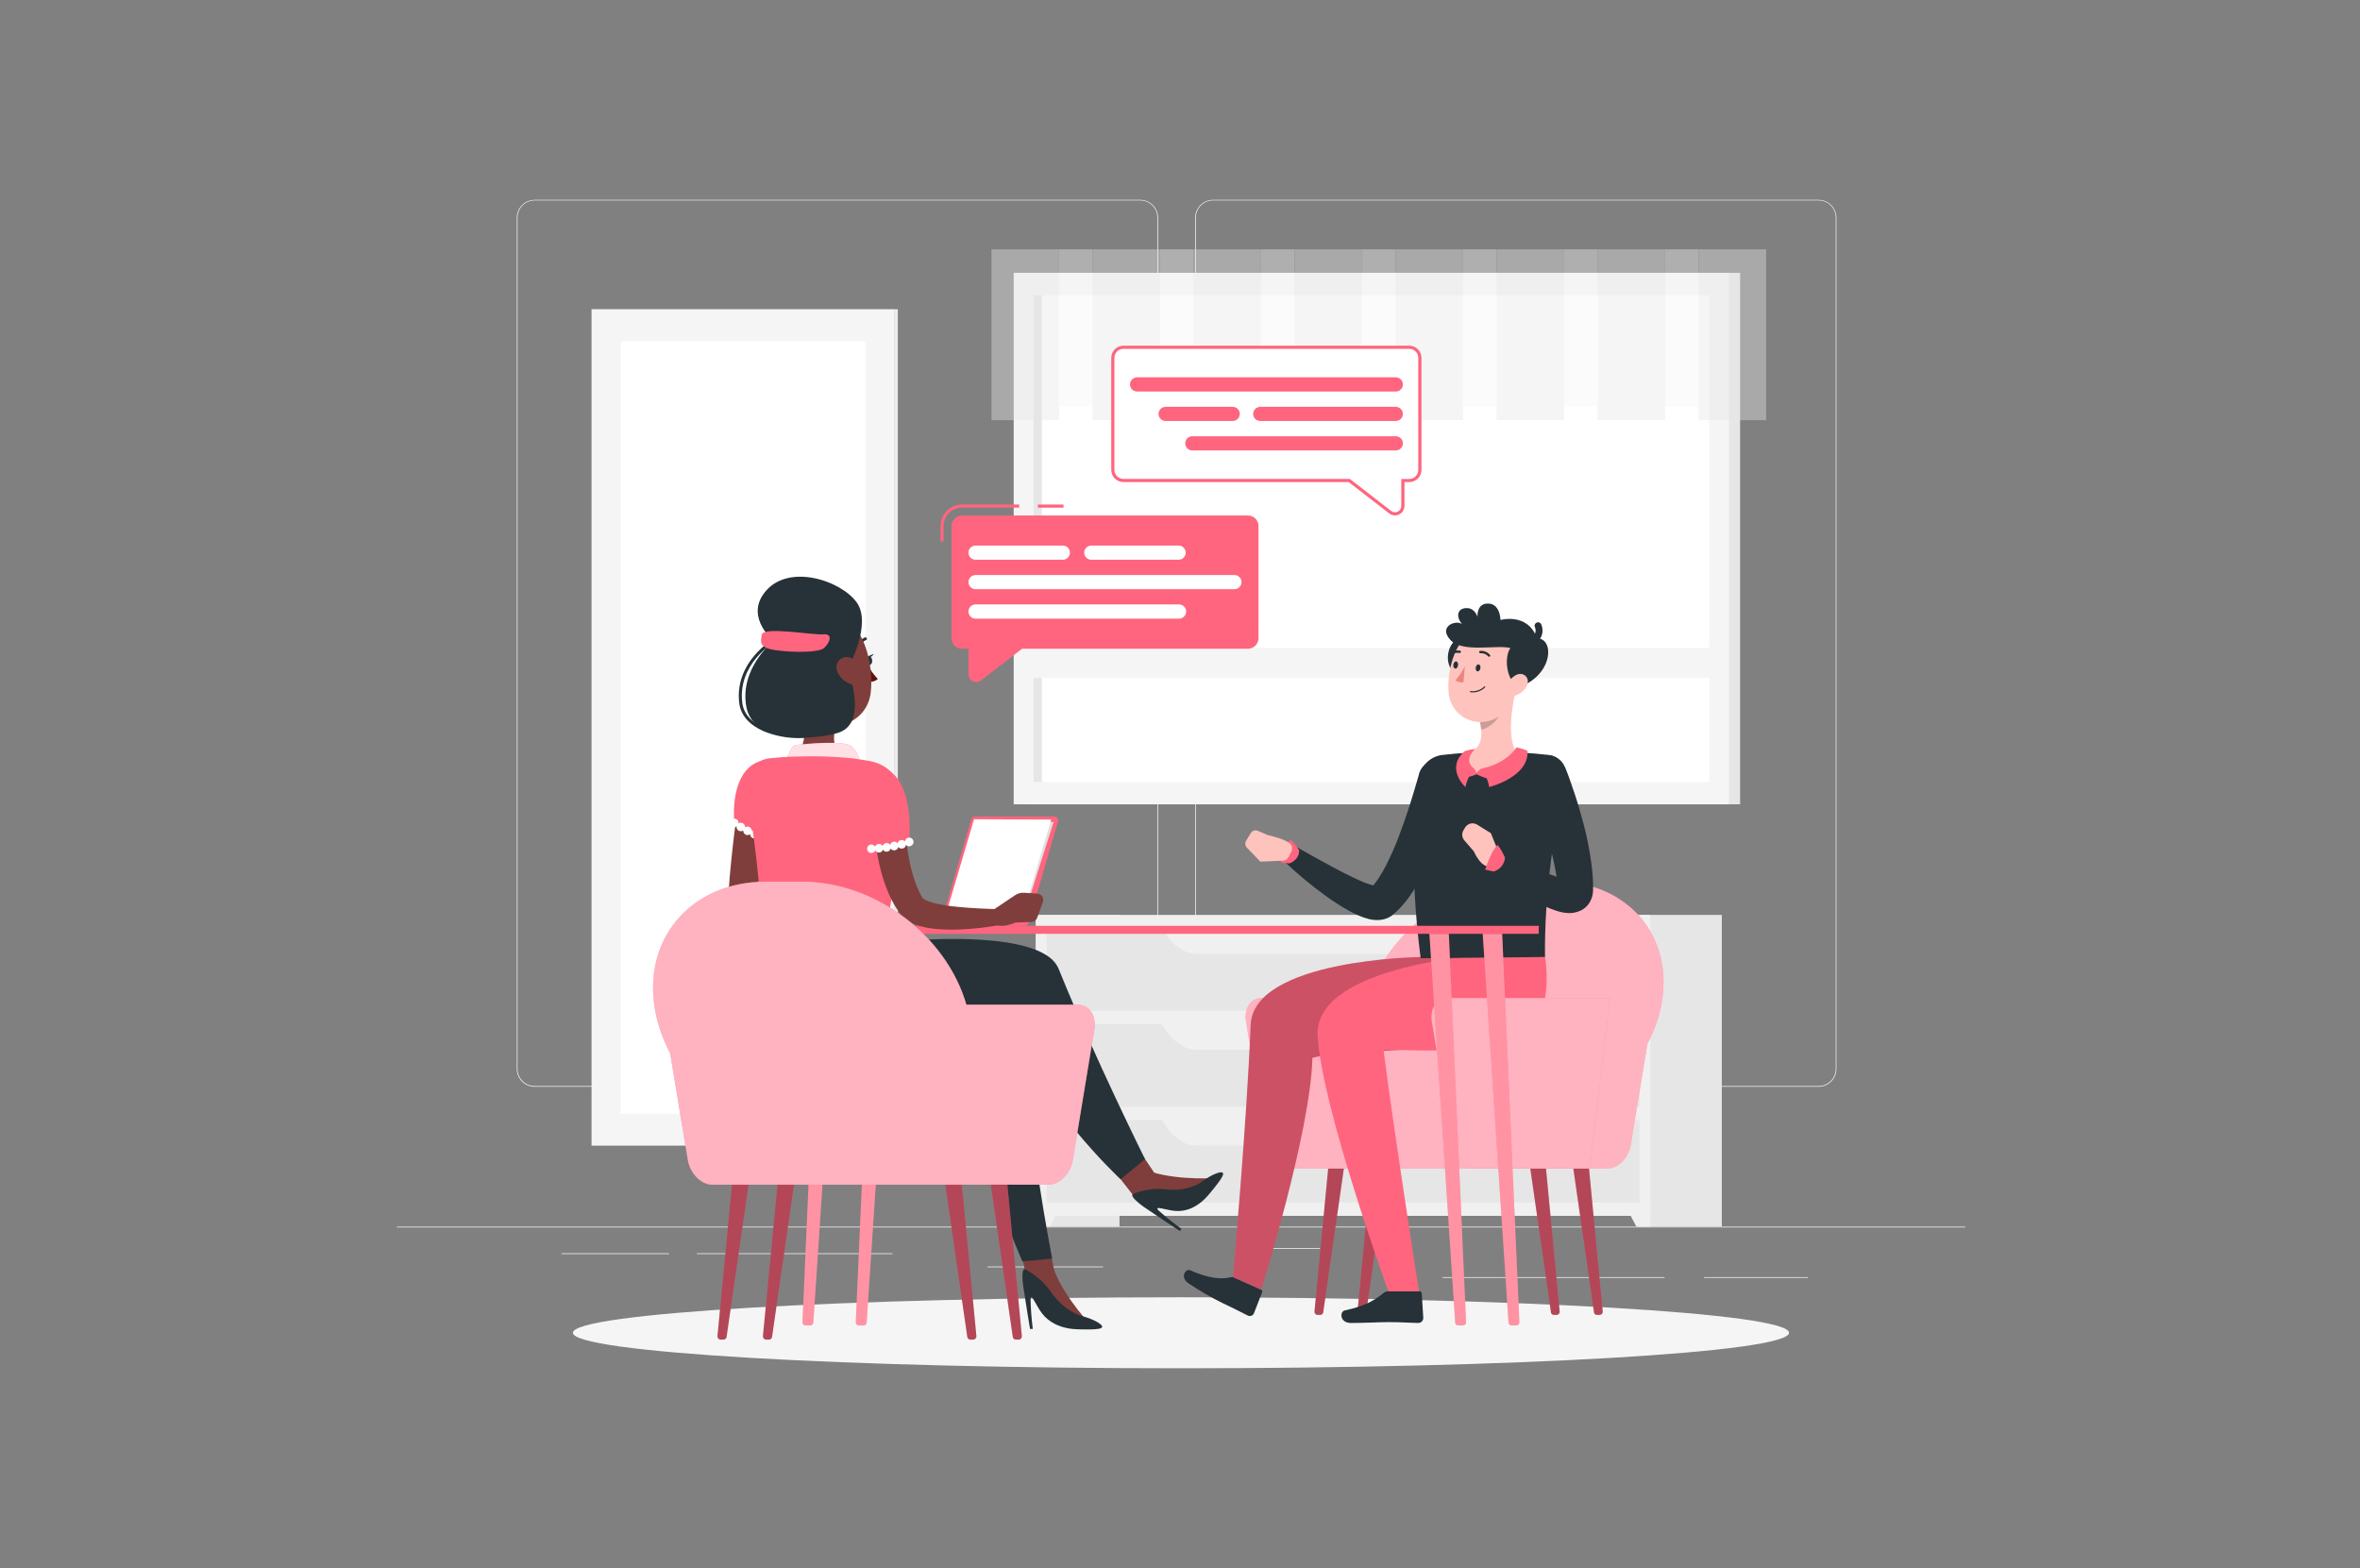 <svg width="301" height="200" viewBox="0 0 301 200" fill="none" xmlns="http://www.w3.org/2000/svg">
<rect x="0" y="0" width="301" height="200" fill="#808080" stroke="none"/>
<path d="M250.625 156.448H50.625V156.548H250.625V156.448Z" fill="#EBEBEB"/>
<path d="M230.585 162.884H217.337V162.984H230.585V162.884Z" fill="#EBEBEB"/>
<path d="M212.301 162.884H183.977V162.984H212.301V162.884Z" fill="#EBEBEB"/>
<path d="M168.357 159.172H160.681V159.272H168.357V159.172Z" fill="#EBEBEB"/>
<path d="M85.325 159.844H71.609V159.944H85.325V159.844Z" fill="#EBEBEB"/>
<path d="M113.825 159.844H88.885V159.944H113.825V159.844Z" fill="#EBEBEB"/>
<path d="M140.681 161.532H125.957V161.632H140.681V161.532Z" fill="#EBEBEB"/>
<path d="M145.425 138.608H68.189C67.584 138.607 67.004 138.366 66.576 137.938C66.149 137.509 65.909 136.929 65.909 136.324V27.752C65.914 27.15 66.157 26.575 66.584 26.151C67.01 25.727 67.587 25.489 68.189 25.488H145.425C146.031 25.488 146.612 25.729 147.04 26.157C147.468 26.585 147.709 27.166 147.709 27.772V136.324C147.709 136.93 147.468 137.511 147.04 137.939C146.612 138.367 146.031 138.608 145.425 138.608ZM68.189 25.568C67.61 25.569 67.056 25.8 66.647 26.209C66.239 26.619 66.009 27.173 66.009 27.752V136.324C66.009 136.903 66.239 137.457 66.647 137.867C67.056 138.276 67.61 138.507 68.189 138.508H145.425C146.004 138.507 146.559 138.276 146.968 137.867C147.377 137.458 147.608 136.903 147.609 136.324V27.752C147.608 27.173 147.377 26.618 146.968 26.209C146.559 25.799 146.004 25.569 145.425 25.568H68.189Z" fill="#EBEBEB"/>
<path d="M231.949 138.608H154.709C154.104 138.607 153.523 138.366 153.095 137.938C152.667 137.51 152.426 136.929 152.425 136.324V27.752C152.431 27.15 152.675 26.575 153.102 26.151C153.53 25.727 154.107 25.489 154.709 25.488H231.949C232.55 25.49 233.126 25.729 233.552 26.153C233.978 26.576 234.22 27.151 234.225 27.752V136.324C234.225 136.928 233.986 137.508 233.559 137.936C233.132 138.364 232.553 138.606 231.949 138.608ZM154.709 25.568C154.13 25.569 153.575 25.799 153.166 26.209C152.757 26.618 152.526 27.173 152.525 27.752V136.324C152.526 136.903 152.757 137.458 153.166 137.867C153.575 138.276 154.13 138.507 154.709 138.508H231.949C232.528 138.507 233.083 138.276 233.492 137.867C233.902 137.458 234.132 136.903 234.133 136.324V27.752C234.132 27.173 233.902 26.618 233.492 26.209C233.083 25.799 232.528 25.569 231.949 25.568H154.709Z" fill="#EBEBEB"/>
<path d="M114.121 39.436H75.445V146.116H114.121V39.436Z" fill="#F5F5F5"/>
<path d="M114.121 146.12H114.513L114.513 39.44H114.121L114.121 146.12Z" fill="#EBEBEB"/>
<path d="M110.389 43.508H79.177V142.048H110.389V43.508Z" fill="white"/>
<path d="M130.701 102.584L221.937 102.584V34.796L130.701 34.796V102.584Z" fill="#E6E6E6"/>
<path d="M129.289 102.584L220.525 102.584V34.796L129.289 34.796V102.584Z" fill="#F5F5F5"/>
<path d="M217.989 99.74V37.644L131.821 37.644V99.74H217.989Z" fill="white"/>
<path d="M132.885 99.736V37.64H131.817V99.736H132.885Z" fill="#E6E6E6"/>
<path d="M130.333 86.472L219.473 86.472V82.648L130.333 82.648V86.472Z" fill="#F5F5F5"/>
<g opacity="0.4">
<path d="M135.069 31.8H126.457V53.588H135.069V31.8Z" fill="#E6E6E6"/>
<path d="M135.069 51.836H139.341V31.8H135.069V51.836Z" fill="#F5F5F5"/>
<path d="M147.953 31.8H139.341V53.588H147.953V31.8Z" fill="#E6E6E6"/>
<path d="M147.953 51.836H152.225V31.8H147.953V51.836Z" fill="#F5F5F5"/>
<path d="M160.837 31.8H152.225V53.588H160.837V31.8Z" fill="#E6E6E6"/>
<path d="M160.837 51.836H165.109V31.8H160.837V51.836Z" fill="#F5F5F5"/>
<path d="M173.721 31.8H165.109V53.588H173.721V31.8Z" fill="#E6E6E6"/>
<path d="M173.721 51.836H177.993V31.8H173.721V51.836Z" fill="#F5F5F5"/>
<path d="M186.605 31.8H177.993V53.588H186.605V31.8Z" fill="#E6E6E6"/>
<path d="M186.605 51.836H190.877V31.8H186.605V51.836Z" fill="#F5F5F5"/>
<path d="M199.489 31.8H190.877V53.588H199.489V31.8Z" fill="#E6E6E6"/>
<path d="M199.489 51.836H203.761V31.8H199.489V51.836Z" fill="#F5F5F5"/>
<path d="M212.373 31.8H203.761V53.588H212.373V31.8Z" fill="#E6E6E6"/>
<path d="M212.373 51.836H216.645V31.8H212.373V51.836Z" fill="#F5F5F5"/>
<path d="M225.257 31.8H216.645V53.588H225.257V31.8Z" fill="#E6E6E6"/>
</g>
<path d="M132.109 156.448H142.785V116.688H132.109V156.448Z" fill="#E6E6E6"/>
<path d="M133.889 156.448H132.113V152.868H135.753L133.889 156.448Z" fill="#F0F0F0"/>
<path d="M208.929 156.448H219.605V116.688H208.929V156.448Z" fill="#E6E6E6"/>
<path d="M132.113 155.072H210.477V116.688H132.113V155.072Z" fill="#F0F0F0"/>
<path d="M133.493 128.916H209.101V118.388L133.493 118.388V128.916Z" fill="#E6E6E6"/>
<path d="M152.625 121.66H189.981C191.713 121.66 193.373 120.36 194.565 118.06H148.033C149.225 120.36 150.881 121.66 152.625 121.66Z" fill="#F0F0F0"/>
<path d="M208.701 156.448H210.477V152.868H206.837L208.701 156.448Z" fill="#F0F0F0"/>
<path d="M133.493 141.144H209.101V130.616H133.493V141.144Z" fill="#E6E6E6"/>
<path d="M152.625 133.888H189.981C191.713 133.888 193.373 132.592 194.565 130.288H148.033C149.225 132.592 150.881 133.888 152.625 133.888Z" fill="#F0F0F0"/>
<path d="M133.493 153.372H209.101V142.844H133.493V153.372Z" fill="#E6E6E6"/>
<path d="M152.625 146.116H189.981C191.713 146.116 193.373 144.82 194.565 142.516H148.033C149.225 144.82 150.881 146.116 152.625 146.116Z" fill="#F0F0F0"/>
<path d="M150.625 174.512C193.458 174.512 228.181 172.485 228.181 169.984C228.181 167.483 193.458 165.456 150.625 165.456C107.792 165.456 73.069 167.483 73.069 169.984C73.069 172.485 107.792 174.512 150.625 174.512Z" fill="#F5F5F5"/>
<path d="M198.577 167.7H198.149C198.06 167.693 197.976 167.654 197.913 167.59C197.851 167.526 197.814 167.441 197.809 167.352L195.177 149.024H197.177L198.921 167.232C198.931 167.285 198.929 167.34 198.917 167.393C198.905 167.446 198.882 167.496 198.85 167.54C198.817 167.584 198.777 167.621 198.73 167.648C198.683 167.676 198.631 167.693 198.577 167.7Z" fill="#FF657E"/>
<path opacity="0.3" d="M198.577 167.7H198.149C198.06 167.693 197.976 167.654 197.913 167.59C197.851 167.526 197.814 167.441 197.809 167.352L195.177 149.024H197.177L198.921 167.232C198.931 167.285 198.929 167.34 198.917 167.393C198.905 167.446 198.882 167.496 198.85 167.54C198.817 167.584 198.777 167.621 198.73 167.648C198.683 167.676 198.631 167.693 198.577 167.7Z" fill="black"/>
<path d="M204.065 167.7H203.637C203.547 167.693 203.464 167.654 203.401 167.59C203.338 167.526 203.301 167.441 203.297 167.352L200.665 149.024H202.665L204.413 167.232C204.422 167.286 204.421 167.341 204.408 167.394C204.396 167.447 204.373 167.497 204.34 167.541C204.307 167.585 204.266 167.622 204.219 167.649C204.172 167.676 204.119 167.694 204.065 167.7Z" fill="#FF657E"/>
<path opacity="0.3" d="M204.065 167.7H203.637C203.547 167.693 203.464 167.654 203.401 167.59C203.338 167.526 203.301 167.441 203.297 167.352L200.665 149.024H202.665L204.413 167.232C204.422 167.286 204.421 167.341 204.408 167.394C204.396 167.447 204.373 167.497 204.34 167.541C204.307 167.585 204.266 167.622 204.219 167.649C204.172 167.676 204.119 167.694 204.065 167.7Z" fill="black"/>
<path d="M173.489 167.7H173.917C174.006 167.693 174.09 167.654 174.153 167.59C174.215 167.526 174.252 167.441 174.257 167.352L176.889 149.024H174.889L173.145 167.232C173.135 167.285 173.137 167.34 173.149 167.393C173.161 167.446 173.184 167.496 173.216 167.54C173.249 167.584 173.289 167.621 173.336 167.648C173.383 167.676 173.435 167.693 173.489 167.7Z" fill="#FF657E"/>
<path opacity="0.3" d="M173.489 167.7H173.917C174.006 167.693 174.09 167.654 174.153 167.59C174.215 167.526 174.252 167.441 174.257 167.352L176.889 149.024H174.889L173.145 167.232C173.135 167.285 173.137 167.34 173.149 167.393C173.161 167.446 173.184 167.496 173.216 167.54C173.249 167.584 173.289 167.621 173.336 167.648C173.383 167.676 173.435 167.693 173.489 167.7Z" fill="black"/>
<path d="M168.001 167.7H168.429C168.518 167.693 168.602 167.654 168.665 167.59C168.727 167.526 168.764 167.441 168.769 167.352L171.401 149.024H169.401L167.657 167.232C167.647 167.285 167.649 167.34 167.661 167.393C167.673 167.446 167.696 167.496 167.728 167.54C167.761 167.584 167.801 167.621 167.848 167.648C167.895 167.676 167.947 167.693 168.001 167.7Z" fill="#FF657E"/>
<path opacity="0.3" d="M168.001 167.7H168.429C168.518 167.693 168.602 167.654 168.665 167.59C168.727 167.526 168.764 167.441 168.769 167.352L171.401 149.024H169.401L167.657 167.232C167.647 167.285 167.649 167.34 167.661 167.393C167.673 167.446 167.696 167.496 167.728 167.54C167.761 167.584 167.801 167.621 167.848 167.648C167.895 167.676 167.947 167.693 168.001 167.7Z" fill="black"/>
<path d="M160.889 127.292H174.361C176.761 118.992 185.353 112.444 194.161 112.444H198.537C207.737 112.444 213.705 119.616 211.825 128.468C211.474 130.096 210.896 131.668 210.109 133.136L207.985 146.012C207.713 147.676 206.385 149.024 205.025 149.024H164.473C163.113 149.024 161.785 147.676 161.513 146.012L158.921 130.288C158.645 128.64 159.529 127.292 160.889 127.292Z" fill="#FF657E"/>
<path opacity="0.5" d="M160.889 127.292H174.361C176.761 118.992 185.353 112.444 194.161 112.444H198.537C207.737 112.444 213.705 119.616 211.825 128.468C211.474 130.096 210.896 131.668 210.109 133.136L207.985 146.012C207.713 147.676 206.385 149.024 205.025 149.024H164.473C163.113 149.024 161.785 147.676 161.513 146.012L158.921 130.288C158.645 128.64 159.529 127.292 160.889 127.292Z" fill="white"/>
<path d="M157.517 162.96L160.853 164.488C160.91 164.512 160.955 164.557 160.979 164.614C161.003 164.671 161.003 164.735 160.981 164.792L159.929 167.508C159.866 167.647 159.751 167.755 159.608 167.809C159.466 167.863 159.308 167.858 159.169 167.796C158.017 167.244 157.493 166.92 156.025 166.248C154.473 165.481 152.974 164.613 151.537 163.648C150.449 162.848 151.249 161.768 151.789 162.008C154.229 163.084 155.789 163.18 156.921 162.908C157.12 162.856 157.33 162.875 157.517 162.96Z" fill="#263238"/>
<path d="M181.177 122.06C181.177 122.06 159.845 122.324 159.513 130.732C159.041 142.82 157.257 162.888 157.257 162.888L160.857 164.488C160.857 164.488 167.161 144.352 167.385 134.912C173.385 133.424 188.813 134.912 190.625 130.008C191.513 127.457 191.748 124.725 191.309 122.06H181.177Z" fill="#FF657E"/>
<path opacity="0.2" d="M181.177 122.06C181.177 122.06 159.845 122.324 159.513 130.732C159.041 142.82 157.257 162.888 157.257 162.888L160.857 164.488C160.857 164.488 167.161 144.352 167.385 134.912C173.385 133.424 188.813 134.912 190.625 130.008C191.513 127.457 191.748 124.725 191.309 122.06H181.177Z" fill="black"/>
<path d="M185.717 99.936C185.529 100.712 185.341 101.412 185.129 102.14C184.917 102.868 184.697 103.576 184.465 104.288C183.997 105.712 183.481 107.128 182.889 108.528C182.296 109.959 181.608 111.349 180.829 112.688C180.42 113.396 179.968 114.079 179.477 114.732C178.935 115.456 178.311 116.113 177.617 116.692L177.557 116.744L177.429 116.84C177.025 117.104 176.565 117.268 176.085 117.32C175.783 117.357 175.479 117.357 175.177 117.32C174.758 117.269 174.346 117.169 173.949 117.024C173.334 116.802 172.736 116.535 172.161 116.224C171.134 115.653 170.142 115.023 169.189 114.336C168.261 113.668 167.365 112.976 166.493 112.256C165.621 111.536 164.785 110.8 163.957 110.008C163.745 109.802 163.614 109.525 163.59 109.23C163.566 108.935 163.649 108.641 163.825 108.403C164 108.165 164.257 107.999 164.546 107.935C164.835 107.871 165.137 107.914 165.397 108.056H165.417C166.361 108.58 167.313 109.136 168.269 109.656C169.225 110.176 170.169 110.7 171.117 111.188C172.065 111.676 173.017 112.14 173.917 112.516C174.33 112.692 174.757 112.834 175.193 112.94C175.323 112.979 175.458 112.996 175.593 112.992C175.621 112.992 175.593 112.992 175.509 112.992C175.305 113.015 175.11 113.088 174.941 113.204L174.749 113.348C175.143 112.965 175.491 112.536 175.785 112.072C176.136 111.545 176.458 110.999 176.749 110.436C177.362 109.229 177.911 107.99 178.393 106.724C178.885 105.436 179.345 104.116 179.773 102.78C180.201 101.444 180.601 100.072 180.973 98.78V98.732C181.143 98.112 181.55 97.583 182.106 97.261C182.663 96.938 183.323 96.847 183.946 97.008C184.569 97.169 185.103 97.568 185.434 98.12C185.764 98.671 185.865 99.331 185.713 99.956L185.717 99.936Z" fill="#263238"/>
<path d="M177.069 164.688H181.069C181.102 164.686 181.136 164.691 181.167 164.703C181.199 164.714 181.227 164.732 181.252 164.755C181.277 164.777 181.296 164.805 181.31 164.835C181.324 164.866 181.332 164.899 181.333 164.932L181.529 168.096C181.529 168.263 181.464 168.423 181.347 168.542C181.23 168.66 181.071 168.729 180.905 168.732C179.513 168.708 178.845 168.624 177.085 168.624C176.005 168.624 173.821 168.736 172.325 168.736C170.829 168.736 170.873 167.26 171.505 167.136C174.349 166.536 175.449 165.708 176.453 164.916C176.628 164.775 176.844 164.695 177.069 164.688Z" fill="#263238"/>
<path d="M186.925 122.06C186.925 122.06 167.577 123.692 168.053 132.096C168.573 141.296 177.069 164.696 177.069 164.696H180.981C180.981 164.696 177.633 143.268 176.453 133.896C181.909 133.896 194.557 134.92 196.373 130.004C197.261 127.453 197.495 124.72 197.053 122.056L186.925 122.06Z" fill="#FF657E"/>
<path d="M165.697 108.448C165.395 107.956 165.029 107.507 164.609 107.112C163.809 107.856 163.373 110.02 163.373 110.02L164.465 110.116C164.465 110.116 165.721 109.708 165.697 108.448Z" fill="#FF657E"/>
<path d="M161.681 106.504L160.437 105.964C160.275 105.894 160.094 105.885 159.926 105.939C159.758 105.993 159.616 106.105 159.525 106.256L158.933 107.232C158.851 107.369 158.817 107.53 158.835 107.689C158.853 107.848 158.922 107.996 159.033 108.112L160.741 109.892L163.589 109.776C163.75 109.771 163.906 109.722 164.042 109.635C164.178 109.549 164.288 109.428 164.361 109.284L164.689 108.64C164.792 108.446 164.82 108.221 164.768 108.008C164.716 107.794 164.586 107.608 164.405 107.484C163.481 106.876 161.681 106.504 161.681 106.504Z" fill="#FFC3BD"/>
<path d="M180.993 99.116C180.425 102.716 179.685 110.488 181.193 122.208L197.053 122.06C196.957 113.936 198.229 106.312 199.473 98.86C199.522 98.567 199.512 98.268 199.444 97.979C199.375 97.69 199.249 97.418 199.074 97.179C198.898 96.94 198.676 96.739 198.421 96.587C198.166 96.435 197.883 96.336 197.589 96.296C193.041 95.764 188.446 95.764 183.897 96.296C183.175 96.394 182.504 96.721 181.982 97.229C181.459 97.736 181.113 98.397 180.993 99.116Z" fill="#263238"/>
<path d="M199.617 97.848C200.085 99.004 200.457 100.112 200.841 101.256C201.225 102.4 201.553 103.548 201.869 104.712C202.185 105.876 202.461 107.064 202.669 108.276C202.911 109.514 203.073 110.766 203.153 112.024C203.177 112.348 203.181 112.684 203.185 113.02V113.532C203.179 114.058 203.042 114.573 202.785 115.032C202.614 115.33 202.389 115.593 202.121 115.808C201.996 115.908 201.862 115.996 201.721 116.072C201.593 116.143 201.459 116.201 201.321 116.248C200.945 116.388 200.546 116.458 200.145 116.456C199.671 116.445 199.2 116.371 198.745 116.236C198.079 116.036 197.432 115.78 196.809 115.472C196.229 115.184 195.685 114.884 195.153 114.572C193.085 113.337 191.122 111.934 189.285 110.376C189.054 110.186 188.9 109.919 188.854 109.623C188.807 109.328 188.871 109.026 189.032 108.774C189.193 108.523 189.441 108.339 189.729 108.258C190.017 108.177 190.324 108.205 190.593 108.336H190.621C192.689 109.32 194.793 110.336 196.841 111.18C197.353 111.388 197.861 111.58 198.361 111.752C198.804 111.915 199.26 112.039 199.725 112.124C199.909 112.156 200.073 112.152 200.053 112.124C199.945 112.114 199.835 112.133 199.737 112.18C199.674 112.204 199.613 112.232 199.553 112.264C199.477 112.305 199.404 112.353 199.337 112.408C199.179 112.531 199.043 112.682 198.937 112.852C198.817 113.051 198.746 113.276 198.729 113.508L198.709 113.144C198.685 112.896 198.665 112.652 198.629 112.396C198.296 110.227 197.796 108.088 197.133 105.996C196.493 103.848 195.757 101.656 195.009 99.572V99.552C194.802 98.951 194.837 98.294 195.106 97.718C195.375 97.143 195.858 96.695 196.451 96.468C197.045 96.242 197.703 96.255 198.287 96.505C198.871 96.755 199.335 97.222 199.581 97.808L199.617 97.848Z" fill="#263238"/>
<path d="M193.277 88.252L191.361 89.852L188.745 92.024C188.826 92.37 188.882 92.722 188.913 93.076C189.037 94.34 188.761 95.5 187.229 96.088C186.938 96.183 186.672 96.344 186.453 96.559C186.234 96.773 186.067 97.035 185.965 97.324C185.757 97.992 186.001 98.74 188.105 98.74C191.197 98.74 192.809 97.364 193.417 96.688C193.499 96.594 193.546 96.475 193.551 96.351C193.556 96.227 193.519 96.104 193.445 96.004C192.225 94.26 192.777 90.42 193.277 88.252Z" fill="#FFC3BD"/>
<path d="M188.029 98.052C188.163 98.207 188.256 98.395 188.297 98.596C188.456 98.381 188.652 98.197 188.877 98.052C189.143 98.177 189.379 98.357 189.57 98.581C189.762 98.804 189.903 99.066 189.985 99.348C189.402 99.229 188.841 99.021 188.321 98.732C187.978 98.922 187.599 99.039 187.209 99.076C187.233 98.384 188.029 98.052 188.029 98.052Z" fill="#FF657E"/>
<path d="M188.877 98.052C189.432 98.721 189.798 99.526 189.937 100.384C189.937 100.384 195.057 99.104 194.817 95.764C194.367 95.551 193.889 95.405 193.397 95.328C193.397 95.328 192.297 97.328 188.877 98.052Z" fill="#FF657E"/>
<path d="M188.029 98.052C187.469 98.726 187.082 99.526 186.901 100.384C186.901 100.384 184.277 97.984 186.833 95.792C187.274 95.652 187.729 95.556 188.189 95.508C188.189 95.508 186.489 96.888 188.029 98.052Z" fill="#FF657E"/>
<path opacity="0.2" d="M188.745 92.012C188.825 92.36 188.881 92.713 188.913 93.068C189.889 92.872 191.189 91.836 191.313 90.84C191.361 90.51 191.373 90.176 191.349 89.844L188.745 92.012Z" fill="black"/>
<path d="M185.945 81.364C183.545 83.072 184.881 87.076 186.937 85.544C188.993 84.012 187.905 79.972 185.945 81.364Z" fill="#263238"/>
<path d="M194.069 84.932C193.401 87.996 193.169 89.82 191.357 91.22C190.773 91.681 190.075 91.974 189.337 92.066C188.599 92.159 187.85 92.048 187.17 91.746C186.491 91.444 185.907 90.961 185.481 90.351C185.056 89.741 184.806 89.026 184.757 88.284C184.517 85.428 185.649 80.892 188.873 80.024C189.567 79.817 190.303 79.796 191.008 79.964C191.712 80.132 192.36 80.482 192.887 80.979C193.413 81.476 193.8 82.103 194.007 82.797C194.215 83.491 194.236 84.227 194.069 84.932Z" fill="#FFC3BD"/>
<path d="M192.649 82.656C190.949 82.188 186.565 83.304 185.009 81.644C183.341 79.864 185.773 78.996 186.493 79.616C185.585 78.576 185.921 77.464 187.209 77.564C188.149 77.636 188.445 78.676 188.445 78.676C188.445 78.676 188.289 76.856 189.905 76.984C191.369 77.096 191.373 79.072 191.373 79.072C191.373 79.072 194.869 78.084 196.037 81.42C198.237 81.372 198.189 86.004 193.761 87.652C191.965 86.764 191.881 83.604 192.649 82.656Z" fill="#263238"/>
<path d="M195.565 82.088C195.45 82.095 195.336 82.057 195.249 81.981C195.161 81.906 195.106 81.8 195.096 81.685C195.085 81.57 195.12 81.455 195.193 81.365C195.265 81.276 195.37 81.218 195.485 81.204C195.605 81.128 195.697 81.014 195.745 80.88C195.809 80.752 195.847 80.612 195.855 80.469C195.863 80.326 195.842 80.183 195.793 80.048C195.759 79.995 195.738 79.934 195.729 79.872C195.721 79.809 195.725 79.746 195.743 79.685C195.762 79.625 195.792 79.569 195.834 79.521C195.875 79.473 195.926 79.435 195.983 79.409C196.041 79.382 196.103 79.368 196.166 79.368C196.229 79.368 196.292 79.381 196.35 79.406C196.407 79.432 196.459 79.47 196.501 79.517C196.543 79.564 196.574 79.62 196.593 79.68C196.702 79.948 196.749 80.236 196.733 80.525C196.716 80.813 196.636 81.094 196.497 81.348C196.419 81.527 196.3 81.686 196.151 81.813C196.002 81.94 195.826 82.031 195.637 82.08C195.613 82.086 195.589 82.089 195.565 82.088Z" fill="#263238"/>
<path d="M194.569 87.776C194.153 88.316 193.554 88.686 192.885 88.816C192.017 88.972 191.753 88.172 192.137 87.4C192.481 86.7 193.337 85.78 194.137 85.98C194.937 86.18 195.081 87.088 194.569 87.776Z" fill="#FFC3BD"/>
<path d="M188.817 85.212C188.777 85.464 188.613 85.652 188.449 85.632C188.285 85.612 188.181 85.392 188.217 85.14C188.253 84.888 188.421 84.7 188.589 84.74C188.757 84.78 188.853 84.96 188.817 85.212Z" fill="#263238"/>
<path d="M185.961 84.872C185.921 85.124 185.757 85.312 185.593 85.272C185.429 85.232 185.325 85.032 185.361 84.78C185.397 84.528 185.565 84.34 185.733 84.36C185.901 84.38 186.001 84.62 185.961 84.872Z" fill="#263238"/>
<path d="M186.833 84.972C186.515 85.621 186.111 86.225 185.633 86.768C185.775 86.881 185.939 86.962 186.116 87.004C186.292 87.046 186.476 87.049 186.653 87.012L186.833 84.972Z" fill="#ED847E"/>
<path d="M187.825 88.308C188.122 88.312 188.417 88.256 188.692 88.143C188.967 88.03 189.216 87.863 189.425 87.652C189.435 87.637 189.439 87.618 189.436 87.601C189.434 87.583 189.425 87.566 189.412 87.554C189.398 87.542 189.381 87.535 189.363 87.535C189.345 87.534 189.327 87.54 189.313 87.552C189.085 87.778 188.808 87.948 188.503 88.05C188.199 88.152 187.875 88.183 187.557 88.14C187.537 88.139 187.518 88.144 187.503 88.156C187.487 88.168 187.477 88.185 187.473 88.204C187.472 88.214 187.473 88.224 187.475 88.234C187.478 88.243 187.483 88.252 187.489 88.26C187.496 88.268 187.503 88.275 187.512 88.279C187.521 88.284 187.531 88.287 187.541 88.288C187.635 88.3 187.73 88.307 187.825 88.308Z" fill="#263238"/>
<path d="M189.965 83.76C189.989 83.755 190.011 83.744 190.029 83.728C190.043 83.714 190.054 83.698 190.062 83.68C190.07 83.661 190.074 83.642 190.074 83.622C190.074 83.602 190.07 83.583 190.062 83.564C190.054 83.546 190.043 83.53 190.029 83.516C189.877 83.337 189.683 83.198 189.465 83.111C189.247 83.025 189.01 82.993 188.777 83.02C188.757 83.023 188.739 83.03 188.722 83.04C188.705 83.051 188.691 83.064 188.679 83.08C188.668 83.096 188.659 83.114 188.655 83.133C188.65 83.153 188.65 83.172 188.653 83.192C188.656 83.211 188.663 83.23 188.673 83.247C188.684 83.263 188.697 83.278 188.713 83.29C188.729 83.301 188.747 83.309 188.766 83.314C188.786 83.318 188.805 83.319 188.825 83.316C189.009 83.298 189.195 83.325 189.366 83.395C189.537 83.465 189.689 83.575 189.809 83.716C189.828 83.738 189.853 83.753 189.88 83.761C189.908 83.769 189.937 83.769 189.965 83.76Z" fill="#263238"/>
<path d="M184.941 83.596C184.964 83.603 184.989 83.603 185.012 83.598C185.036 83.594 185.058 83.583 185.077 83.568C185.221 83.44 185.392 83.348 185.577 83.298C185.762 83.248 185.957 83.242 186.145 83.28C186.183 83.29 186.224 83.285 186.258 83.265C186.292 83.246 186.318 83.214 186.329 83.176C186.335 83.157 186.336 83.137 186.334 83.118C186.332 83.098 186.325 83.079 186.316 83.062C186.306 83.045 186.293 83.03 186.277 83.018C186.262 83.006 186.244 82.997 186.225 82.992C185.991 82.941 185.748 82.947 185.516 83.007C185.284 83.067 185.069 83.181 184.889 83.34C184.859 83.365 184.84 83.401 184.836 83.44C184.832 83.479 184.844 83.518 184.869 83.548C184.888 83.571 184.913 83.588 184.941 83.596Z" fill="#263238"/>
<path d="M190.149 106.264L188.397 105.176C188.272 105.098 188.133 105.046 187.988 105.022C187.843 104.999 187.695 105.004 187.552 105.038C187.409 105.072 187.274 105.135 187.156 105.222C187.037 105.308 186.937 105.418 186.861 105.544L186.657 105.888C186.535 106.088 186.48 106.323 186.5 106.556C186.521 106.79 186.615 107.011 186.769 107.188L187.969 108.576C187.969 108.576 189.021 111.028 190.241 110.38L191.169 108.78L190.149 106.264Z" fill="#FFC3BD"/>
<path d="M191.953 109.4C191.713 108.819 191.401 108.271 191.025 107.768C190.145 108.52 189.425 110.92 189.425 110.92L190.501 111.152C190.892 111.042 191.241 110.816 191.5 110.503C191.76 110.19 191.918 109.805 191.953 109.4Z" fill="#FF657E"/>
<path d="M205.357 127.292H184.589C183.229 127.292 182.349 128.64 182.621 130.304L185.213 146.012C185.489 147.676 186.813 149.024 188.177 149.024H202.785L205.357 127.292Z" fill="#FF657E"/>
<path opacity="0.5" d="M205.357 127.292H184.589C183.229 127.292 182.349 128.64 182.621 130.304L185.213 146.012C185.489 147.676 186.813 149.024 188.177 149.024H202.785L205.357 127.292Z" fill="white"/>
<path d="M109.537 169.048H110.137C110.243 169.048 110.345 169.006 110.42 168.931C110.495 168.856 110.537 168.754 110.537 168.648L113.825 119.088H111.349L109.149 168.592C109.141 168.648 109.145 168.705 109.161 168.759C109.177 168.814 109.204 168.864 109.24 168.907C109.277 168.95 109.322 168.985 109.374 169.009C109.425 169.034 109.48 169.047 109.537 169.048Z" fill="#FF657E"/>
<path opacity="0.3" d="M109.537 169.048H110.137C110.243 169.048 110.345 169.006 110.42 168.931C110.495 168.856 110.537 168.754 110.537 168.648L113.825 119.088H111.349L109.149 168.592C109.141 168.648 109.145 168.705 109.161 168.759C109.177 168.814 109.204 168.864 109.24 168.907C109.277 168.95 109.322 168.985 109.374 169.009C109.425 169.034 109.48 169.047 109.537 169.048Z" fill="white"/>
<path d="M102.737 169.048H103.337C103.443 169.048 103.545 169.006 103.62 168.931C103.695 168.856 103.737 168.754 103.737 168.648L107.025 119.088H104.545L102.349 168.592C102.341 168.648 102.345 168.705 102.361 168.759C102.377 168.814 102.404 168.864 102.44 168.907C102.477 168.95 102.522 168.985 102.574 169.009C102.625 169.034 102.68 169.047 102.737 169.048Z" fill="#FF657E"/>
<path opacity="0.3" d="M102.737 169.048H103.337C103.443 169.048 103.545 169.006 103.62 168.931C103.695 168.856 103.737 168.754 103.737 168.648L107.025 119.088H104.545L102.349 168.592C102.341 168.648 102.345 168.705 102.361 168.759C102.377 168.814 102.404 168.864 102.44 168.907C102.477 168.95 102.522 168.985 102.574 169.009C102.625 169.034 102.68 169.047 102.737 169.048Z" fill="white"/>
<path d="M186.597 169.048H185.997C185.891 169.048 185.789 169.006 185.714 168.931C185.639 168.856 185.597 168.754 185.597 168.648L182.309 119.088H184.785L186.985 168.592C186.993 168.648 186.989 168.705 186.973 168.759C186.957 168.814 186.93 168.864 186.894 168.907C186.857 168.95 186.812 168.985 186.76 169.009C186.709 169.034 186.654 169.047 186.597 169.048Z" fill="#FF657E"/>
<path opacity="0.3" d="M186.597 169.048H185.997C185.891 169.048 185.789 169.006 185.714 168.931C185.639 168.856 185.597 168.754 185.597 168.648L182.309 119.088H184.785L186.985 168.592C186.993 168.648 186.989 168.705 186.973 168.759C186.957 168.814 186.93 168.864 186.894 168.907C186.857 168.95 186.812 168.985 186.76 169.009C186.709 169.034 186.654 169.047 186.597 169.048Z" fill="white"/>
<path d="M193.397 169.048H192.797C192.691 169.048 192.589 169.006 192.514 168.931C192.439 168.856 192.397 168.754 192.397 168.648L189.109 119.088H191.589L193.785 168.592C193.793 168.648 193.789 168.705 193.773 168.759C193.757 168.814 193.73 168.864 193.693 168.907C193.657 168.95 193.611 168.985 193.56 169.009C193.509 169.034 193.453 169.047 193.397 169.048Z" fill="#FF657E"/>
<path opacity="0.3" d="M193.397 169.048H192.797C192.691 169.048 192.589 169.006 192.514 168.931C192.439 168.856 192.397 168.754 192.397 168.648L189.109 119.088H191.589L193.785 168.592C193.793 168.648 193.789 168.705 193.773 168.759C193.757 168.814 193.73 168.864 193.693 168.907C193.657 168.95 193.611 168.985 193.56 169.009C193.509 169.034 193.453 169.047 193.397 169.048Z" fill="white"/>
<path d="M196.257 118.08H99.737V119.1H196.257V118.08Z" fill="#FF657E"/>
<path d="M98.129 102.288L97.217 108.996C96.929 111.228 96.629 113.468 96.417 115.668C96.389 115.944 96.369 116.212 96.345 116.468L96.313 116.868C96.32 116.801 96.32 116.734 96.313 116.668C96.305 116.604 96.29 116.541 96.269 116.48C96.253 116.432 96.233 116.385 96.209 116.34C96.193 116.308 96.174 116.277 96.153 116.248C96.081 116.156 96.073 116.168 96.093 116.188C96.134 116.232 96.179 116.271 96.229 116.304C96.397 116.419 96.574 116.522 96.757 116.612C97.709 117.047 98.692 117.412 99.697 117.704C101.793 118.34 103.997 118.904 106.173 119.428L105.925 121.336C103.599 121.266 101.28 121.027 98.989 120.62C97.775 120.416 96.582 120.101 95.425 119.68C95.085 119.549 94.755 119.394 94.437 119.216C94.241 119.104 94.053 118.977 93.877 118.836C93.632 118.642 93.418 118.413 93.241 118.156C93.114 117.966 93.011 117.76 92.937 117.544C92.896 117.413 92.864 117.279 92.841 117.144C92.826 117.011 92.818 116.878 92.817 116.744V116.3C92.817 116.004 92.817 115.708 92.841 115.416C92.937 113.08 93.149 110.8 93.397 108.52C93.645 106.24 93.933 103.98 94.289 101.72L98.129 102.288Z" fill="#7F3E3B"/>
<path d="M111.189 121.488L109.721 122.828C109.553 122.981 109.344 123.08 109.119 123.112C108.895 123.145 108.666 123.11 108.461 123.012L106.841 122.232C106.841 122.232 104.441 122.132 104.093 120.664L104.717 119.524L108.441 119.124C108.823 119.083 109.209 119.169 109.537 119.368L111.073 120.308C111.17 120.369 111.251 120.452 111.311 120.549C111.371 120.646 111.408 120.756 111.419 120.87C111.43 120.983 111.416 121.098 111.376 121.205C111.336 121.313 111.272 121.409 111.189 121.488Z" fill="#7F3E3B"/>
<path d="M102.405 88.512C102.805 90.816 103.109 95.02 101.461 96.512C101.461 96.512 105.461 98.616 108.113 102.288C110.913 100.056 108.573 96.724 108.573 96.724C106.037 96.04 106.173 94.148 106.657 92.384L102.405 88.512Z" fill="#7F3E3B"/>
<path d="M109.921 98.124C109.921 98.124 109.709 96.172 108.645 95.208C107.753 94.408 103.045 94.848 101.577 95.012C101.441 95.028 101.311 95.079 101.199 95.158C101.087 95.238 100.997 95.344 100.937 95.468L99.865 97.708L109.921 98.124Z" fill="#FF657E"/>
<path opacity="0.8" d="M109.921 98.124C109.921 98.124 109.709 96.172 108.645 95.208C107.753 94.408 103.045 94.848 101.577 95.012C101.441 95.028 101.311 95.079 101.199 95.158C101.087 95.238 100.997 95.344 100.937 95.468L99.865 97.708L109.921 98.124Z" fill="white"/>
<path d="M96.917 97.088C94.021 98.032 93.397 101.916 93.661 104.936L99.505 108.536C99.505 108.536 100.925 104.136 100.913 101.768C100.901 99.264 98.885 96.456 96.917 97.088Z" fill="#FF657E"/>
<path d="M98.049 107.66C97.975 107.662 97.902 107.649 97.834 107.622C97.765 107.595 97.702 107.555 97.649 107.504C97.625 107.478 97.604 107.45 97.585 107.42C97.563 107.391 97.546 107.358 97.533 107.324C97.52 107.291 97.509 107.258 97.501 107.224C97.497 107.189 97.497 107.155 97.501 107.12C97.499 107.046 97.513 106.972 97.54 106.904C97.567 106.835 97.609 106.772 97.661 106.72C97.765 106.622 97.902 106.568 98.045 106.568C98.188 106.568 98.325 106.622 98.429 106.72C98.481 106.772 98.522 106.835 98.55 106.904C98.578 106.972 98.591 107.046 98.589 107.12C98.593 107.155 98.593 107.189 98.589 107.224C98.583 107.259 98.572 107.292 98.557 107.324C98.546 107.358 98.53 107.391 98.509 107.42L98.441 107.504C98.389 107.555 98.328 107.595 98.261 107.622C98.193 107.648 98.121 107.661 98.049 107.66Z" fill="white"/>
<path d="M96.925 107.292C96.826 107.254 96.74 107.187 96.678 107.1C96.616 107.013 96.581 106.91 96.577 106.804C96.499 106.875 96.401 106.921 96.296 106.937C96.192 106.953 96.085 106.937 95.989 106.892C95.894 106.847 95.813 106.776 95.757 106.687C95.701 106.597 95.672 106.493 95.673 106.388C95.591 106.455 95.49 106.495 95.385 106.504C95.28 106.514 95.174 106.491 95.081 106.44C94.988 106.39 94.912 106.315 94.861 106.222C94.811 106.13 94.789 106.025 94.797 105.92C94.71 105.981 94.608 106.015 94.502 106.019C94.396 106.022 94.292 105.995 94.201 105.94C94.079 105.865 93.99 105.745 93.956 105.606C93.921 105.467 93.943 105.319 94.017 105.196C94.093 105.073 94.213 104.985 94.353 104.95C94.493 104.916 94.641 104.938 94.765 105.012C94.85 105.066 94.919 105.141 94.965 105.23C95.01 105.32 95.031 105.42 95.025 105.52C95.107 105.461 95.204 105.427 95.304 105.42C95.404 105.414 95.505 105.436 95.593 105.484C95.682 105.532 95.755 105.603 95.806 105.69C95.857 105.776 95.883 105.875 95.881 105.976C95.96 105.913 96.054 105.874 96.153 105.862C96.253 105.85 96.354 105.866 96.445 105.908C96.536 105.95 96.614 106.016 96.67 106.099C96.725 106.183 96.757 106.28 96.761 106.38C96.837 106.314 96.929 106.27 97.027 106.252C97.126 106.235 97.228 106.244 97.321 106.28C97.454 106.333 97.561 106.437 97.618 106.569C97.675 106.701 97.678 106.85 97.625 106.984C97.586 107.085 97.516 107.173 97.426 107.234C97.336 107.295 97.23 107.328 97.121 107.328C97.054 107.327 96.988 107.315 96.925 107.292Z" fill="white"/>
<path d="M93.661 105.488C93.625 105.492 93.589 105.492 93.553 105.488C93.519 105.482 93.485 105.471 93.453 105.456C93.419 105.445 93.387 105.429 93.357 105.408L93.277 105.34C93.251 105.316 93.228 105.289 93.209 105.26C93.209 105.228 93.173 105.196 93.157 105.164C93.145 105.131 93.134 105.098 93.125 105.064C93.123 105.028 93.123 104.992 93.125 104.956C93.123 104.921 93.123 104.887 93.125 104.852C93.134 104.817 93.145 104.782 93.157 104.748C93.17 104.715 93.188 104.684 93.209 104.656C93.229 104.626 93.252 104.598 93.277 104.572L93.357 104.504C93.388 104.485 93.42 104.469 93.453 104.456L93.553 104.424C93.64 104.408 93.73 104.413 93.815 104.439C93.9 104.465 93.977 104.51 94.041 104.572C94.066 104.598 94.089 104.626 94.109 104.656C94.129 104.685 94.146 104.716 94.161 104.748C94.174 104.782 94.184 104.816 94.189 104.852C94.193 104.887 94.193 104.921 94.189 104.956C94.193 104.992 94.193 105.028 94.189 105.064C94.183 105.098 94.174 105.132 94.161 105.164C94.161 105.196 94.129 105.228 94.109 105.26C94.09 105.289 94.067 105.316 94.041 105.34C93.938 105.436 93.802 105.489 93.661 105.488Z" fill="white"/>
<path d="M115.333 102.74C115.089 106.068 114.349 111.668 112.533 121.1L96.877 120.636C97.277 114.856 96.665 110.548 95.249 100.432C95.189 99.994 95.217 99.549 95.333 99.123C95.448 98.696 95.648 98.297 95.921 97.95C96.194 97.602 96.534 97.313 96.921 97.1C97.308 96.886 97.734 96.753 98.173 96.708C99.177 96.604 100.321 96.52 101.469 96.496C103.842 96.398 106.218 96.469 108.581 96.708C109.341 96.8 110.129 96.924 110.881 97.052C112.198 97.276 113.384 97.983 114.207 99.035C115.03 100.087 115.432 101.408 115.333 102.74Z" fill="#FF657E"/>
<path d="M110.505 84.288C110.541 84.596 110.737 84.828 110.937 84.8C111.137 84.772 111.273 84.508 111.237 84.2C111.201 83.892 111.005 83.66 110.805 83.684C110.605 83.708 110.469 83.968 110.505 84.288Z" fill="#263238"/>
<path d="M110.717 83.704L111.433 83.4C111.433 83.4 111.121 84.024 110.717 83.704Z" fill="#263238"/>
<path d="M110.625 84.756C110.984 85.427 111.434 86.046 111.961 86.596C111.817 86.728 111.647 86.827 111.461 86.886C111.275 86.944 111.078 86.962 110.885 86.936L110.625 84.756Z" fill="#630F0F"/>
<path d="M110.541 81.572C110.557 81.544 110.565 81.512 110.565 81.48C110.565 81.448 110.557 81.416 110.541 81.388C110.52 81.345 110.482 81.312 110.436 81.296C110.391 81.28 110.341 81.283 110.297 81.304C110.032 81.422 109.799 81.602 109.618 81.829C109.437 82.056 109.313 82.323 109.257 82.608C109.254 82.632 109.255 82.656 109.261 82.679C109.267 82.702 109.278 82.724 109.292 82.743C109.307 82.762 109.325 82.778 109.346 82.79C109.367 82.801 109.389 82.809 109.413 82.812C109.437 82.815 109.461 82.814 109.484 82.808C109.507 82.802 109.529 82.791 109.548 82.777C109.567 82.762 109.583 82.744 109.595 82.723C109.607 82.703 109.614 82.68 109.617 82.656C109.666 82.431 109.767 82.222 109.912 82.044C110.058 81.866 110.243 81.725 110.453 81.632C110.489 81.623 110.52 81.602 110.541 81.572Z" fill="#263238"/>
<path d="M99.849 84.208C100.537 87.972 100.749 89.58 102.897 91.3C106.129 93.884 110.605 92.216 111.057 88.32C111.457 84.812 110.257 79.244 106.377 78.18C105.519 77.942 104.615 77.926 103.75 78.135C102.885 78.344 102.087 78.771 101.433 79.375C100.779 79.979 100.291 80.74 100.013 81.586C99.736 82.431 99.68 83.334 99.849 84.208Z" fill="#7F3E3B"/>
<path d="M108.145 85.264C108.777 87.332 110.289 92.332 106.945 93.448C104.333 94.32 96.145 95.016 95.205 90.22C94.233 85.264 98.653 81.732 98.653 81.732C98.653 81.732 95.149 78.86 97.393 75.732C100.285 71.7 107.213 73.98 109.265 76.828C111.269 79.6 108.145 85.264 108.145 85.264Z" fill="#263238"/>
<path d="M101.825 94.136C100.316 94.134 98.822 93.841 97.425 93.272C95.569 92.472 94.485 91.236 94.289 89.696C93.633 84.468 98.497 81.596 98.549 81.568L98.741 81.9C98.693 81.928 94.049 84.676 94.673 89.648C94.897 91.412 96.377 92.4 97.581 92.916C99.957 93.94 103.025 93.932 103.769 93.388L103.997 93.7C103.621 93.984 102.805 94.136 101.825 94.136Z" fill="#263238"/>
<path d="M97.149 80.984C97.105 81.652 96.553 82.584 98.869 82.916C101.185 83.248 104.409 83.228 105.073 82.672C105.737 82.116 106.385 80.78 105.001 80.9C103.617 81.02 97.225 79.84 97.149 80.984Z" fill="#FF657E"/>
<path d="M106.877 85.852C107.255 86.551 107.893 87.072 108.653 87.304C109.661 87.6 110.181 86.7 109.913 85.74C109.669 84.876 108.849 83.68 107.833 83.804C106.817 83.928 106.425 84.992 106.877 85.852Z" fill="#7F3E3B"/>
<path d="M131.281 164.912L134.993 164.84L133.197 155.576L129.485 155.644L131.281 164.912Z" fill="#7F3E3B"/>
<path d="M134.065 160.876C135.045 164.576 138.657 168.476 138.657 168.476L133.505 167.164L131.253 163.964L131.653 163.116L134.065 160.876Z" fill="#7F3E3B"/>
<path d="M130.405 162.596C130.395 163.029 130.42 163.463 130.481 163.892C130.701 165.42 131.373 169.492 131.373 169.492H131.725C131.566 168.252 131.471 167.005 131.441 165.756C131.489 164.752 132.137 166.528 132.921 167.536C133.705 168.544 135.117 169.46 137.401 169.536C140.073 169.62 141.141 169.508 140.285 168.84C139.429 168.172 137.605 167.74 137.605 167.74C136.134 167.11 134.881 166.059 134.005 164.72C133.141 163.517 132.005 162.534 130.689 161.852C130.465 161.864 130.421 162.288 130.405 162.596Z" fill="#263238"/>
<path d="M144.429 152.324L149.165 152.472L143.865 144.592L140.585 147.396L144.429 152.324Z" fill="#7F3E3B"/>
<path d="M145.553 148.98C148.997 150.58 154.509 150.268 154.509 150.268L150.029 153.868L146.185 153.58L145.785 152.728L145.553 148.98Z" fill="#7F3E3B"/>
<path d="M144.825 153.064C145.135 153.365 145.47 153.641 145.825 153.888C147.081 154.764 150.477 157.008 150.477 157.008L150.693 156.732C149.682 156.005 148.708 155.227 147.777 154.4C147.065 153.672 148.773 154.38 149.997 154.452C151.221 154.524 152.765 154.052 154.225 152.292C155.941 150.248 156.513 149.332 155.497 149.548C154.481 149.764 153.033 150.9 153.033 150.9C151.673 151.628 150.115 151.9 148.589 151.676C147.171 151.532 145.741 151.753 144.433 152.32C144.325 152.52 144.593 152.832 144.825 153.064Z" fill="#263238"/>
<path d="M107.065 120.828C107.065 120.828 132.409 117.088 135.025 123.576C139.593 134.88 146.037 147.832 146.037 147.832L142.925 150.408C142.925 150.408 131.873 140.176 127.945 128.808C123.249 130.328 108.309 135.208 102.837 135.208C96.993 135.208 94.605 130.228 96.717 121.952C96.809 121.597 97.016 121.283 97.306 121.058C97.595 120.833 97.951 120.71 98.317 120.708C102.025 120.744 107.065 120.828 107.065 120.828Z" fill="#263238"/>
<path d="M109.493 124.128C109.493 124.128 130.293 123.504 130.473 130.872C130.761 143.06 134.197 160.524 134.197 160.524L130.401 160.876C130.401 160.876 124.197 146.984 122.557 135.088C115.149 135.568 108.317 135.236 102.845 135.236C96.713 135.236 96.205 128.504 102.173 120.644C105.825 120.636 109.493 124.128 109.493 124.128Z" fill="#263238"/>
<path d="M96.661 119.708L96.225 121.088C96.165 121.196 96.289 121.308 96.473 121.316L112.585 121.792C112.725 121.792 112.845 121.732 112.857 121.644L113.041 120.248C113.041 120.148 112.933 120.064 112.777 120.06L96.925 119.588C96.874 119.582 96.823 119.591 96.776 119.612C96.73 119.633 96.69 119.666 96.661 119.708Z" fill="white"/>
<path d="M98.737 121.544H98.313C98.229 121.544 98.165 121.496 98.173 121.444L98.425 119.628C98.425 119.576 98.509 119.536 98.593 119.536H99.017C99.101 119.536 99.165 119.584 99.157 119.636L98.905 121.448C98.897 121.508 98.821 121.548 98.737 121.544Z" fill="#263238"/>
<path d="M111.381 121.924H110.957C110.873 121.924 110.809 121.876 110.817 121.824L111.073 120.008C111.073 119.956 111.153 119.916 111.237 119.916H111.661C111.749 119.916 111.809 119.964 111.805 120.016L111.549 121.832C111.541 121.888 111.469 121.924 111.381 121.924Z" fill="#263238"/>
<path d="M105.061 121.732H104.637C104.549 121.732 104.489 121.684 104.497 121.632L104.749 119.816C104.749 119.764 104.833 119.724 104.917 119.724H105.341C105.425 119.724 105.489 119.772 105.481 119.824L105.229 121.64C105.221 121.696 105.145 121.736 105.061 121.732Z" fill="#263238"/>
<path d="M124.357 104.132H134.473C134.548 104.132 134.623 104.15 134.69 104.184C134.757 104.217 134.816 104.266 134.861 104.326C134.906 104.386 134.937 104.456 134.951 104.53C134.965 104.603 134.962 104.68 134.941 104.752L131.157 117.732C131.128 117.833 131.068 117.921 130.984 117.984C130.9 118.047 130.798 118.081 130.693 118.08H120.573C120.498 118.081 120.423 118.064 120.356 118.03C120.288 117.997 120.229 117.948 120.184 117.888C120.139 117.827 120.109 117.757 120.096 117.683C120.083 117.608 120.087 117.532 120.109 117.46L123.889 104.48C123.919 104.379 123.981 104.29 124.065 104.228C124.149 104.165 124.252 104.131 124.357 104.132Z" fill="#FF657E"/>
<path d="M124.541 104.608L134.377 104.84L130.493 117.084L120.657 116.848L124.541 104.608Z" fill="#E0E0E0"/>
<path d="M124.233 104.488L134.069 104.528L130.425 116.844L120.589 116.804L124.233 104.488Z" fill="white"/>
<path d="M115.361 104.744C115.361 105.144 115.421 105.616 115.453 106.06C115.485 106.504 115.545 106.968 115.605 107.42C115.717 108.324 115.866 109.215 116.053 110.092C116.232 110.947 116.47 111.789 116.765 112.612C116.913 113.012 117.077 113.412 117.253 113.764C117.341 113.948 117.437 114.12 117.533 114.296L117.681 114.54C117.865 114.707 118.081 114.834 118.317 114.912C118.692 115.057 119.077 115.174 119.469 115.26C120.352 115.446 121.246 115.58 122.145 115.66C123.993 115.84 125.925 115.928 127.813 115.968L128.005 117.884C126.039 118.274 124.044 118.5 122.041 118.56C121.001 118.592 119.959 118.549 118.925 118.432C118.358 118.363 117.798 118.249 117.249 118.092C116.547 117.906 115.895 117.569 115.337 117.104C115.15 116.942 114.981 116.761 114.833 116.564L114.577 116.204C114.413 115.964 114.253 115.724 114.117 115.48C113.832 115.004 113.579 114.51 113.361 114C112.934 113.022 112.589 112.011 112.329 110.976C112.07 109.97 111.871 108.95 111.733 107.92C111.665 107.412 111.613 106.9 111.569 106.384C111.525 105.868 111.497 105.376 111.489 104.784L115.361 104.744Z" fill="#7F3E3B"/>
<path d="M114.045 98.844C116.565 101.216 115.957 107.396 115.957 107.396L111.133 108.24C111.133 108.24 108.153 103.808 109.201 101.952C110.289 100.016 112.685 97.56 114.045 98.844Z" fill="#FF657E"/>
<path d="M115.957 107.94C115.883 107.941 115.81 107.928 115.741 107.9C115.672 107.873 115.61 107.832 115.557 107.78C115.531 107.755 115.508 107.726 115.489 107.696C115.471 107.667 115.455 107.636 115.441 107.604C115.433 107.566 115.427 107.527 115.425 107.488C115.423 107.453 115.423 107.419 115.425 107.384C115.422 107.31 115.435 107.237 115.462 107.168C115.489 107.099 115.529 107.037 115.581 106.984C115.607 106.959 115.635 106.936 115.665 106.916C115.693 106.896 115.724 106.88 115.757 106.868C115.79 106.854 115.825 106.843 115.861 106.836C115.94 106.821 116.021 106.823 116.098 106.843C116.176 106.862 116.248 106.899 116.31 106.949C116.372 107 116.422 107.064 116.456 107.137C116.491 107.209 116.509 107.288 116.509 107.368C116.513 107.403 116.513 107.437 116.509 107.472C116.503 107.508 116.492 107.543 116.477 107.576C116.465 107.609 116.449 107.64 116.429 107.668C116.41 107.698 116.387 107.727 116.361 107.752C116.311 107.81 116.249 107.856 116.179 107.889C116.109 107.921 116.034 107.939 115.957 107.94Z" fill="white"/>
<path d="M111.573 108.228C111.561 108.084 111.606 107.942 111.699 107.831C111.792 107.721 111.925 107.652 112.069 107.64C112.169 107.631 112.27 107.65 112.36 107.695C112.45 107.74 112.525 107.81 112.577 107.896C112.609 107.801 112.667 107.716 112.744 107.651C112.821 107.586 112.914 107.544 113.013 107.528C113.113 107.515 113.214 107.529 113.307 107.569C113.399 107.609 113.479 107.674 113.537 107.756C113.56 107.659 113.609 107.57 113.68 107.499C113.751 107.428 113.84 107.379 113.937 107.356C114.036 107.335 114.138 107.343 114.233 107.377C114.328 107.412 114.411 107.472 114.473 107.552C114.497 107.455 114.546 107.366 114.617 107.296C114.687 107.225 114.776 107.176 114.873 107.152C114.943 107.133 115.016 107.129 115.087 107.139C115.159 107.15 115.228 107.174 115.29 107.211C115.352 107.249 115.405 107.298 115.448 107.357C115.49 107.415 115.521 107.482 115.537 107.552C115.555 107.622 115.559 107.695 115.548 107.766C115.538 107.837 115.513 107.906 115.476 107.968C115.439 108.029 115.39 108.083 115.331 108.126C115.273 108.168 115.207 108.199 115.137 108.216C115.035 108.242 114.927 108.238 114.827 108.205C114.727 108.172 114.639 108.11 114.573 108.028C114.55 108.131 114.498 108.226 114.423 108.301C114.348 108.375 114.253 108.426 114.149 108.448C114.045 108.467 113.938 108.457 113.84 108.417C113.742 108.377 113.658 108.31 113.597 108.224C113.571 108.327 113.514 108.42 113.435 108.491C113.356 108.562 113.258 108.608 113.153 108.624C113.048 108.639 112.941 108.623 112.845 108.578C112.75 108.534 112.669 108.462 112.613 108.372C112.579 108.472 112.516 108.56 112.433 108.625C112.35 108.69 112.25 108.73 112.145 108.74H112.101C111.965 108.735 111.836 108.68 111.738 108.586C111.641 108.491 111.582 108.364 111.573 108.228Z" fill="white"/>
<path d="M111.133 108.784C111.097 108.788 111.061 108.788 111.025 108.784L110.925 108.752C110.892 108.738 110.86 108.722 110.829 108.704L110.749 108.636C110.722 108.612 110.699 108.583 110.681 108.552C110.662 108.523 110.644 108.492 110.629 108.46C110.616 108.426 110.607 108.392 110.601 108.356C110.597 108.321 110.597 108.287 110.601 108.252C110.597 108.216 110.597 108.18 110.601 108.144C110.607 108.11 110.616 108.076 110.629 108.044C110.629 108.012 110.661 107.98 110.681 107.948C110.701 107.919 110.723 107.892 110.749 107.868L110.829 107.8C110.859 107.78 110.891 107.764 110.925 107.752C110.957 107.737 110.991 107.726 111.025 107.72C111.112 107.702 111.203 107.706 111.288 107.732C111.373 107.758 111.451 107.805 111.513 107.868C111.539 107.892 111.562 107.919 111.581 107.948C111.601 107.98 111.617 108.012 111.633 108.044C111.646 108.077 111.656 108.11 111.665 108.144C111.667 108.18 111.667 108.216 111.665 108.252C111.667 108.287 111.667 108.321 111.665 108.356C111.656 108.391 111.646 108.426 111.633 108.46C111.618 108.492 111.601 108.523 111.581 108.552C111.562 108.583 111.539 108.611 111.513 108.636C111.41 108.732 111.274 108.785 111.133 108.784Z" fill="white"/>
<path d="M132.305 113.976L130.633 113.864C130.217 113.835 129.803 113.946 129.457 114.18L126.389 116.24L126.365 117.54C127.349 118.684 129.525 117.66 129.525 117.66L131.545 117.592C131.706 117.588 131.862 117.535 131.993 117.441C132.123 117.347 132.222 117.215 132.277 117.064L133.009 115.064C133.055 114.946 133.072 114.819 133.059 114.693C133.046 114.567 133.003 114.446 132.935 114.34C132.866 114.234 132.773 114.146 132.664 114.082C132.554 114.019 132.431 113.983 132.305 113.976Z" fill="#7F3E3B"/>
<path d="M97.661 170.852H98.113C98.207 170.843 98.294 170.801 98.36 170.734C98.426 170.666 98.466 170.578 98.473 170.484L101.273 151.108H99.157L97.313 170.356C97.302 170.412 97.303 170.469 97.314 170.524C97.326 170.579 97.349 170.632 97.381 170.678C97.414 170.724 97.455 170.764 97.504 170.794C97.552 170.823 97.605 170.843 97.661 170.852Z" fill="#FF657E"/>
<path opacity="0.3" d="M97.661 170.852H98.113C98.207 170.843 98.294 170.801 98.36 170.734C98.426 170.666 98.466 170.578 98.473 170.484L101.273 151.108H99.157L97.313 170.356C97.302 170.412 97.303 170.469 97.314 170.524C97.326 170.579 97.349 170.632 97.381 170.678C97.414 170.724 97.455 170.764 97.504 170.794C97.552 170.823 97.605 170.843 97.661 170.852Z" fill="black"/>
<path d="M91.861 170.852H92.313C92.407 170.843 92.495 170.801 92.56 170.734C92.626 170.666 92.666 170.578 92.673 170.484L95.473 151.108H93.357L91.513 170.356C91.502 170.412 91.503 170.469 91.514 170.524C91.526 170.579 91.549 170.632 91.582 170.678C91.614 170.724 91.656 170.764 91.704 170.794C91.752 170.823 91.805 170.843 91.861 170.852Z" fill="#FF657E"/>
<path opacity="0.3" d="M91.861 170.852H92.313C92.407 170.843 92.495 170.801 92.56 170.734C92.626 170.666 92.666 170.578 92.673 170.484L95.473 151.108H93.357L91.513 170.356C91.502 170.412 91.503 170.469 91.514 170.524C91.526 170.579 91.549 170.632 91.582 170.678C91.614 170.724 91.656 170.764 91.704 170.794C91.752 170.823 91.805 170.843 91.861 170.852Z" fill="black"/>
<path d="M124.181 170.852H123.725C123.632 170.842 123.546 170.8 123.48 170.732C123.415 170.665 123.376 170.577 123.369 170.484L120.569 151.108H122.681L124.525 170.356C124.536 170.411 124.536 170.468 124.524 170.523C124.513 170.578 124.49 170.631 124.458 170.677C124.426 170.723 124.385 170.762 124.337 170.793C124.29 170.823 124.237 170.843 124.181 170.852Z" fill="#FF657E"/>
<path opacity="0.3" d="M124.181 170.852H123.725C123.632 170.842 123.546 170.8 123.48 170.732C123.415 170.665 123.376 170.577 123.369 170.484L120.569 151.108H122.681L124.525 170.356C124.536 170.411 124.536 170.468 124.524 170.523C124.513 170.578 124.49 170.631 124.458 170.677C124.426 170.723 124.385 170.762 124.337 170.793C124.29 170.823 124.237 170.843 124.181 170.852Z" fill="black"/>
<path d="M129.981 170.852H129.525C129.432 170.842 129.346 170.8 129.281 170.732C129.216 170.665 129.176 170.577 129.169 170.484L126.369 151.108H128.481L130.325 170.356C130.336 170.411 130.336 170.468 130.324 170.523C130.313 170.578 130.29 170.631 130.258 170.677C130.226 170.723 130.185 170.762 130.137 170.793C130.09 170.823 130.037 170.843 129.981 170.852Z" fill="#FF657E"/>
<path opacity="0.3" d="M129.981 170.852H129.525C129.432 170.842 129.346 170.8 129.281 170.732C129.216 170.665 129.176 170.577 129.169 170.484L126.369 151.108H128.481L130.325 170.356C130.336 170.411 130.336 170.468 130.324 170.523C130.313 170.578 130.29 170.631 130.258 170.677C130.226 170.723 130.185 170.762 130.137 170.793C130.09 170.823 130.037 170.843 129.981 170.852Z" fill="black"/>
<path d="M137.497 128.14H123.257C120.729 119.364 111.657 112.444 102.329 112.444H97.705C87.961 112.444 81.673 120.044 83.657 129.38C84.033 131.1 84.642 132.761 85.469 134.316L87.717 147.916C88.005 149.672 89.409 151.096 90.845 151.096H133.709C135.145 151.096 136.549 149.672 136.837 147.916L139.577 131.308C139.869 129.564 138.937 128.14 137.497 128.14Z" fill="#FF657E"/>
<path opacity="0.5" d="M137.497 128.14H123.257C120.729 119.364 111.657 112.444 102.329 112.444H97.705C87.961 112.444 81.673 120.044 83.657 129.38C84.033 131.1 84.642 132.761 85.469 134.316L87.717 147.916C88.005 149.672 89.409 151.096 90.845 151.096H133.709C135.145 151.096 136.549 149.672 136.837 147.916L139.577 131.308C139.869 129.564 138.937 128.14 137.497 128.14Z" fill="white"/>
<path d="M135.641 64.348H132.373V64.748H135.641V64.348Z" fill="#FF657E"/>
<path d="M120.353 69.06H119.953V67.088C119.954 66.36 120.244 65.662 120.759 65.147C121.274 64.633 121.973 64.344 122.701 64.344H129.993V64.744H122.701C122.079 64.744 121.482 64.991 121.042 65.43C120.602 65.87 120.354 66.466 120.353 67.088V69.06Z" fill="#FF657E"/>
<path d="M122.701 65.748H159.169C159.525 65.748 159.867 65.89 160.119 66.142C160.371 66.394 160.513 66.736 160.513 67.092V81.392C160.513 81.749 160.371 82.092 160.118 82.345C159.865 82.598 159.522 82.74 159.165 82.74H122.701C122.343 82.74 122 82.598 121.748 82.345C121.495 82.092 121.353 81.749 121.353 81.392V67.088C121.353 66.912 121.389 66.737 121.457 66.574C121.525 66.411 121.624 66.263 121.749 66.139C121.874 66.014 122.023 65.916 122.186 65.849C122.349 65.782 122.524 65.747 122.701 65.748Z" fill="#FF657E"/>
<path d="M157.445 75.148H124.425C124.185 75.148 123.955 75.053 123.786 74.883C123.616 74.714 123.521 74.484 123.521 74.244C123.521 74.004 123.616 73.774 123.786 73.605C123.955 73.435 124.185 73.34 124.425 73.34H157.445C157.684 73.34 157.914 73.435 158.084 73.605C158.254 73.774 158.349 74.004 158.349 74.244C158.349 74.484 158.254 74.714 158.084 74.883C157.914 75.053 157.684 75.148 157.445 75.148Z" fill="white"/>
<path d="M150.377 78.904H124.425C124.185 78.904 123.955 78.809 123.786 78.639C123.616 78.47 123.521 78.24 123.521 78C123.52 77.881 123.542 77.762 123.587 77.652C123.632 77.541 123.699 77.44 123.783 77.356C123.867 77.271 123.967 77.204 124.077 77.158C124.187 77.112 124.305 77.088 124.425 77.088H150.377C150.617 77.088 150.846 77.183 151.016 77.353C151.186 77.522 151.281 77.752 151.281 77.992C151.282 78.111 151.259 78.23 151.214 78.34C151.169 78.451 151.103 78.552 151.019 78.636C150.935 78.721 150.835 78.788 150.725 78.834C150.614 78.88 150.496 78.904 150.377 78.904Z" fill="white"/>
<path d="M135.561 71.392H124.425C124.185 71.392 123.955 71.297 123.786 71.127C123.616 70.958 123.521 70.728 123.521 70.488C123.521 70.248 123.616 70.018 123.786 69.849C123.955 69.679 124.185 69.584 124.425 69.584H135.561C135.801 69.584 136.03 69.679 136.2 69.849C136.37 70.018 136.465 70.248 136.465 70.488C136.465 70.728 136.37 70.958 136.2 71.127C136.03 71.297 135.801 71.392 135.561 71.392Z" fill="white"/>
<path d="M150.321 71.392H139.185C138.945 71.392 138.715 71.297 138.545 71.127C138.376 70.958 138.281 70.728 138.281 70.488C138.281 70.248 138.376 70.018 138.545 69.849C138.715 69.679 138.945 69.584 139.185 69.584H150.321C150.56 69.584 150.79 69.679 150.96 69.849C151.129 70.018 151.225 70.248 151.225 70.488C151.225 70.728 151.129 70.958 150.96 71.127C150.79 71.297 150.56 71.392 150.321 71.392Z" fill="white"/>
<path d="M123.521 81.656V85.988C123.521 86.174 123.572 86.356 123.67 86.514C123.768 86.672 123.907 86.799 124.074 86.882C124.24 86.966 124.426 87.001 124.611 86.984C124.796 86.967 124.972 86.899 125.121 86.788L131.761 81.652L123.521 81.656Z" fill="#FF657E"/>
<path d="M179.749 44.288H143.281C143.104 44.288 142.929 44.323 142.765 44.391C142.601 44.458 142.453 44.558 142.328 44.683C142.203 44.808 142.103 44.957 142.035 45.12C141.968 45.284 141.933 45.459 141.933 45.636V59.936C141.933 60.294 142.075 60.636 142.328 60.889C142.58 61.142 142.923 61.284 143.281 61.284H172.081L177.305 65.324C177.453 65.435 177.63 65.503 177.815 65.52C178 65.537 178.186 65.501 178.352 65.418C178.518 65.335 178.658 65.208 178.756 65.05C178.853 64.892 178.905 64.71 178.905 64.524V61.276H179.725C180.082 61.276 180.425 61.134 180.678 60.881C180.931 60.628 181.073 60.285 181.073 59.928V45.636C181.073 45.283 180.934 44.943 180.687 44.691C180.439 44.439 180.102 44.294 179.749 44.288Z" fill="white"/>
<path d="M177.925 65.736C177.658 65.734 177.4 65.646 177.189 65.484L172.021 61.484H143.281C142.87 61.483 142.477 61.319 142.187 61.029C141.897 60.739 141.734 60.346 141.733 59.936V45.636C141.734 45.226 141.897 44.833 142.187 44.542C142.477 44.252 142.87 44.089 143.281 44.088H179.749C180.159 44.089 180.552 44.252 180.842 44.542C181.132 44.833 181.296 45.226 181.297 45.636V59.936C181.296 60.346 181.132 60.739 180.842 61.029C180.552 61.319 180.159 61.483 179.749 61.484H179.129V64.532C179.129 64.85 179.002 65.156 178.777 65.38C178.552 65.606 178.247 65.732 177.929 65.732L177.925 65.736ZM143.281 44.488C142.977 44.489 142.685 44.61 142.47 44.825C142.255 45.041 142.134 45.332 142.133 45.636V59.936C142.134 60.24 142.255 60.532 142.47 60.747C142.685 60.962 142.977 61.083 143.281 61.084H172.161L177.425 65.164C177.543 65.257 177.685 65.316 177.835 65.332C177.985 65.348 178.136 65.321 178.271 65.255C178.407 65.189 178.521 65.086 178.6 64.958C178.68 64.831 178.721 64.683 178.721 64.532V61.088H179.741C180.045 61.087 180.336 60.966 180.551 60.751C180.766 60.535 180.888 60.244 180.889 59.94V45.636C180.888 45.332 180.766 45.041 180.551 44.825C180.336 44.61 180.045 44.489 179.741 44.488H143.281Z" fill="#FF657E"/>
<path d="M160.737 53.692H178.025C178.143 53.692 178.261 53.669 178.371 53.623C178.48 53.578 178.58 53.511 178.664 53.427C178.748 53.343 178.815 53.244 178.86 53.134C178.905 53.024 178.929 52.907 178.929 52.788C178.927 52.549 178.831 52.321 178.661 52.153C178.492 51.984 178.264 51.889 178.025 51.888H160.737C160.497 51.889 160.267 51.985 160.097 52.155C159.928 52.325 159.833 52.556 159.833 52.796C159.835 53.034 159.931 53.262 160.1 53.43C160.27 53.598 160.498 53.692 160.737 53.692Z" fill="#FF657E"/>
<path d="M148.665 53.692H157.225C157.343 53.692 157.461 53.669 157.571 53.623C157.68 53.578 157.78 53.511 157.864 53.427C157.948 53.343 158.015 53.244 158.06 53.134C158.105 53.024 158.129 52.907 158.129 52.788C158.127 52.549 158.031 52.321 157.861 52.153C157.692 51.984 157.463 51.889 157.225 51.888H148.665C148.425 51.889 148.195 51.985 148.025 52.155C147.856 52.325 147.761 52.556 147.761 52.796C147.763 53.034 147.859 53.262 148.028 53.43C148.198 53.598 148.426 53.692 148.665 53.692Z" fill="#FF657E"/>
<path d="M152.069 57.448H178.025C178.524 57.448 178.929 57.043 178.929 56.544C178.929 56.045 178.524 55.64 178.025 55.64H152.069C151.569 55.64 151.165 56.045 151.165 56.544C151.165 57.043 151.569 57.448 152.069 57.448Z" fill="#FF657E"/>
<path d="M145.025 49.936H178.025C178.264 49.936 178.494 49.841 178.664 49.671C178.833 49.502 178.929 49.272 178.929 49.032C178.929 48.792 178.833 48.562 178.664 48.391C178.495 48.221 178.265 48.125 178.025 48.124H145.025C144.784 48.125 144.555 48.221 144.385 48.391C144.216 48.562 144.121 48.792 144.121 49.032C144.121 49.272 144.216 49.502 144.385 49.671C144.555 49.841 144.785 49.936 145.025 49.936Z" fill="#FF657E"/>
</svg>
